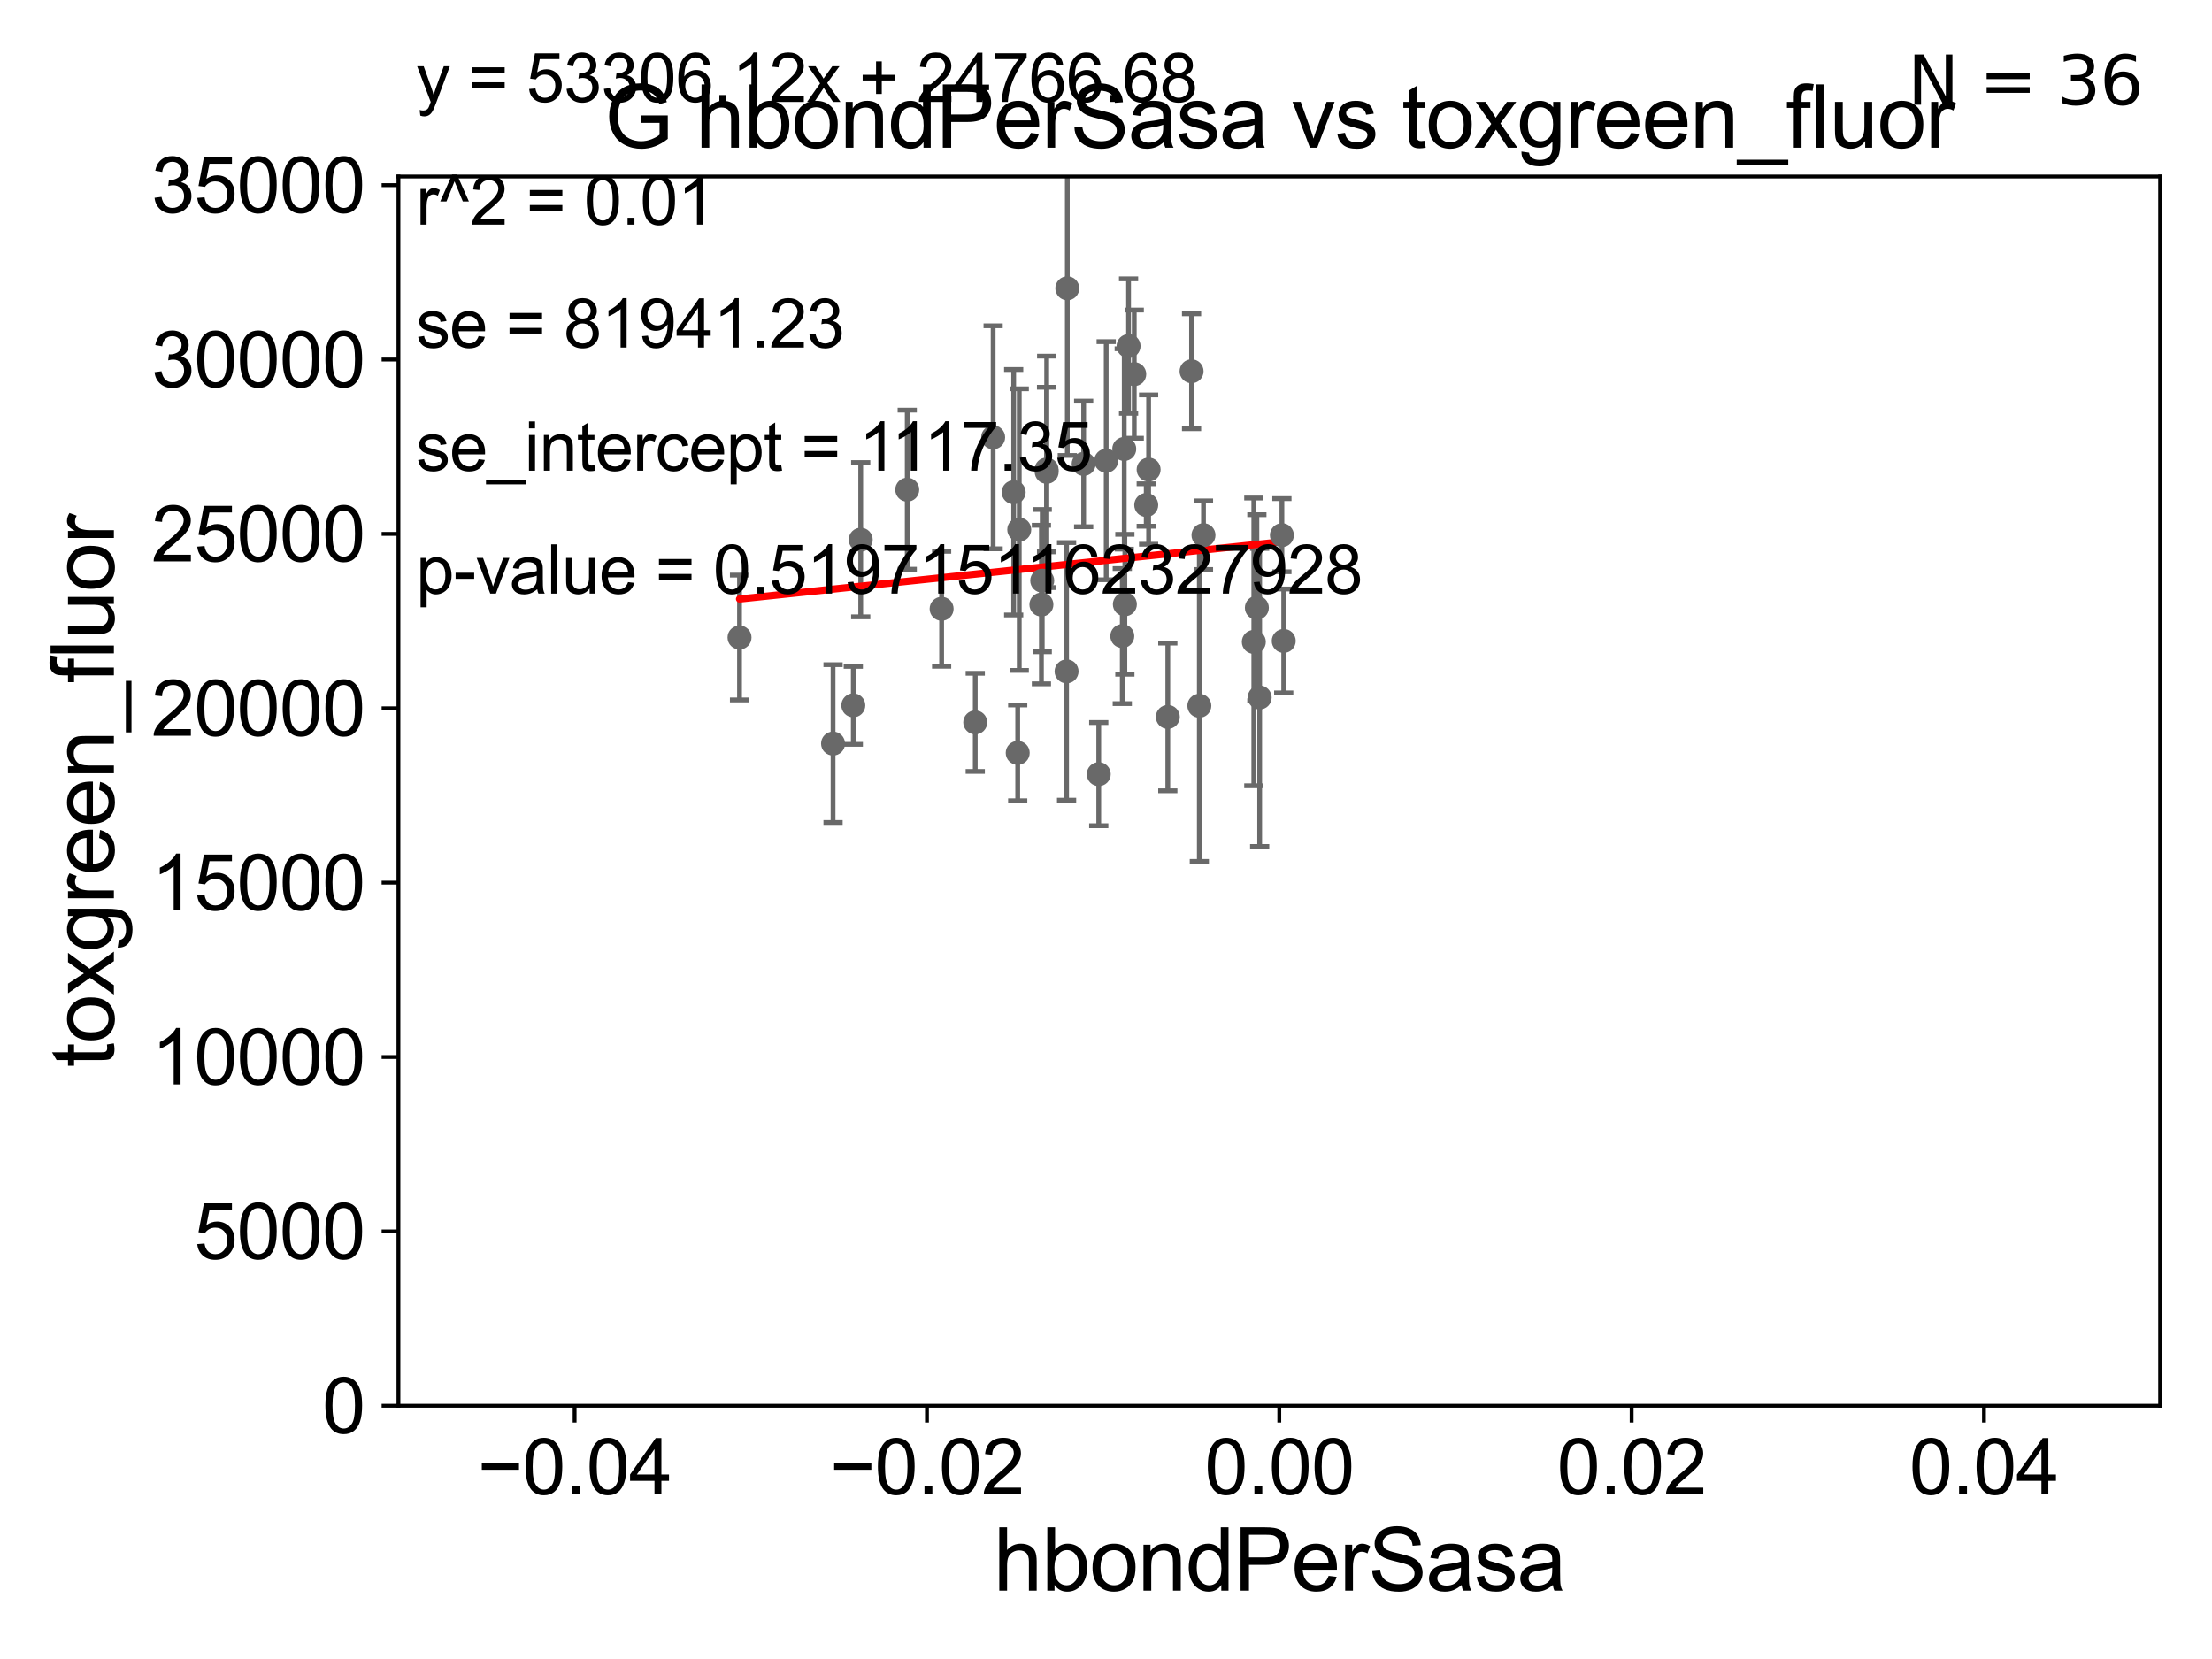 <?xml version="1.0" encoding="utf-8" standalone="no"?>
<!DOCTYPE svg PUBLIC "-//W3C//DTD SVG 1.1//EN"
  "http://www.w3.org/Graphics/SVG/1.1/DTD/svg11.dtd">
<svg xmlns:xlink="http://www.w3.org/1999/xlink" width="460.8pt" height="345.6pt" viewBox="0 0 460.8 345.6" xmlns="http://www.w3.org/2000/svg" version="1.1">
 <defs>
  <style type="text/css">*{stroke-linejoin: round; stroke-linecap: butt}</style>
 </defs>
 <g id="figure_1">
  <g id="patch_1">
   <path d="M 0 345.6 
L 460.8 345.6 
L 460.8 0 
L 0 0 
z
" style="fill: #ffffff"/>
  </g>
  <g id="axes_1">
   <g id="patch_2">
    <path d="M 83 292.84 
L 450 292.84 
L 450 36.775 
L 83 36.775 
z
" style="fill: #ffffff"/>
   </g>
   <g id="PathCollection_1">
    <defs>
     <path id="m9bd66f1c7f" d="M 0 1.118 
C 0.297 1.118 0.581 1 0.791 0.791 
C 1 0.581 1.118 0.297 1.118 0 
C 1.118 -0.297 1 -0.581 0.791 -0.791 
C 0.581 -1 0.297 -1.118 0 -1.118 
C -0.297 -1.118 -0.581 -1 -0.791 -0.791 
C -1 -0.581 -1.118 -0.297 -1.118 0 
C -1.118 0.297 -1 0.581 -0.791 0.791 
C -0.581 1 -0.297 1.118 0 1.118 
z
" style="stroke: #696969"/>
    </defs>
    <g clip-path="url(#p6ba284877b)">
     <use xlink:href="#m9bd66f1c7f" x="234.198" y="93.526" style="fill: #696969; stroke: #696969"/>
     <use xlink:href="#m9bd66f1c7f" x="225.745" y="96.642" style="fill: #696969; stroke: #696969"/>
     <use xlink:href="#m9bd66f1c7f" x="188.992" y="102.009" style="fill: #696969; stroke: #696969"/>
     <use xlink:href="#m9bd66f1c7f" x="177.758" y="146.936" style="fill: #696969; stroke: #696969"/>
     <use xlink:href="#m9bd66f1c7f" x="206.888" y="91.102" style="fill: #696969; stroke: #696969"/>
     <use xlink:href="#m9bd66f1c7f" x="212.007" y="156.841" style="fill: #696969; stroke: #696969"/>
     <use xlink:href="#m9bd66f1c7f" x="196.157" y="126.822" style="fill: #696969; stroke: #696969"/>
     <use xlink:href="#m9bd66f1c7f" x="267.044" y="111.488" style="fill: #696969; stroke: #696969"/>
     <use xlink:href="#m9bd66f1c7f" x="267.423" y="133.517" style="fill: #696969; stroke: #696969"/>
     <use xlink:href="#m9bd66f1c7f" x="233.791" y="132.506" style="fill: #696969; stroke: #696969"/>
     <use xlink:href="#m9bd66f1c7f" x="248.222" y="77.339" style="fill: #696969; stroke: #696969"/>
     <use xlink:href="#m9bd66f1c7f" x="228.888" y="161.27" style="fill: #696969; stroke: #696969"/>
     <use xlink:href="#m9bd66f1c7f" x="154.056" y="132.803" style="fill: #696969; stroke: #696969"/>
     <use xlink:href="#m9bd66f1c7f" x="243.275" y="149.352" style="fill: #696969; stroke: #696969"/>
     <use xlink:href="#m9bd66f1c7f" x="261.193" y="133.718" style="fill: #696969; stroke: #696969"/>
     <use xlink:href="#m9bd66f1c7f" x="249.842" y="147.023" style="fill: #696969; stroke: #696969"/>
     <use xlink:href="#m9bd66f1c7f" x="250.708" y="111.489" style="fill: #696969; stroke: #696969"/>
     <use xlink:href="#m9bd66f1c7f" x="230.44" y="95.974" style="fill: #696969; stroke: #696969"/>
     <use xlink:href="#m9bd66f1c7f" x="211.167" y="102.541" style="fill: #696969; stroke: #696969"/>
     <use xlink:href="#m9bd66f1c7f" x="203.161" y="150.485" style="fill: #696969; stroke: #696969"/>
     <use xlink:href="#m9bd66f1c7f" x="235.1" y="72.091" style="fill: #696969; stroke: #696969"/>
     <use xlink:href="#m9bd66f1c7f" x="216.944" y="125.939" style="fill: #696969; stroke: #696969"/>
     <use xlink:href="#m9bd66f1c7f" x="218.042" y="98.294" style="fill: #696969; stroke: #696969"/>
     <use xlink:href="#m9bd66f1c7f" x="212.328" y="110.328" style="fill: #696969; stroke: #696969"/>
     <use xlink:href="#m9bd66f1c7f" x="217.117" y="120.957" style="fill: #696969; stroke: #696969"/>
     <use xlink:href="#m9bd66f1c7f" x="236.284" y="77.939" style="fill: #696969; stroke: #696969"/>
     <use xlink:href="#m9bd66f1c7f" x="222.188" y="139.863" style="fill: #696969; stroke: #696969"/>
     <use xlink:href="#m9bd66f1c7f" x="239.278" y="97.821" style="fill: #696969; stroke: #696969"/>
     <use xlink:href="#m9bd66f1c7f" x="222.341" y="60.054" style="fill: #696969; stroke: #696969"/>
     <use xlink:href="#m9bd66f1c7f" x="238.779" y="105.2" style="fill: #696969; stroke: #696969"/>
     <use xlink:href="#m9bd66f1c7f" x="234.329" y="125.886" style="fill: #696969; stroke: #696969"/>
     <use xlink:href="#m9bd66f1c7f" x="218.016" y="97.813" style="fill: #696969; stroke: #696969"/>
     <use xlink:href="#m9bd66f1c7f" x="173.539" y="154.9" style="fill: #696969; stroke: #696969"/>
     <use xlink:href="#m9bd66f1c7f" x="179.302" y="112.428" style="fill: #696969; stroke: #696969"/>
     <use xlink:href="#m9bd66f1c7f" x="261.829" y="126.6" style="fill: #696969; stroke: #696969"/>
     <use xlink:href="#m9bd66f1c7f" x="262.412" y="145.302" style="fill: #696969; stroke: #696969"/>
    </g>
   </g>
   <g id="matplotlib.axis_1">
    <g id="xtick_1">
     <g id="line2d_1">
      <defs>
       <path id="ma6a18c24f4" d="M 0 0 
L 0 3.5 
" style="stroke: #000000; stroke-width: 0.8"/>
      </defs>
      <g>
       <use xlink:href="#ma6a18c24f4" x="119.7" y="292.84" style="stroke: #000000; stroke-width: 0.8"/>
      </g>
     </g>
     <g id="text_1">
      <!-- −0.04 -->
      <g transform="translate(99.459 311.293)scale(0.16 -0.16)">
       <defs>
        <path id="ArialMT-2212" d="M 3381 1997 
L 356 1997 
L 356 2522 
L 3381 2522 
L 3381 1997 
z
" transform="scale(0.016)"/>
        <path id="ArialMT-30" d="M 266 2259 
Q 266 3072 433 3567 
Q 600 4063 929 4331 
Q 1259 4600 1759 4600 
Q 2128 4600 2406 4451 
Q 2684 4303 2865 4023 
Q 3047 3744 3150 3342 
Q 3253 2941 3253 2259 
Q 3253 1453 3087 958 
Q 2922 463 2592 192 
Q 2263 -78 1759 -78 
Q 1097 -78 719 397 
Q 266 969 266 2259 
z
M 844 2259 
Q 844 1131 1108 757 
Q 1372 384 1759 384 
Q 2147 384 2411 759 
Q 2675 1134 2675 2259 
Q 2675 3391 2411 3762 
Q 2147 4134 1753 4134 
Q 1366 4134 1134 3806 
Q 844 3388 844 2259 
z
" transform="scale(0.016)"/>
        <path id="ArialMT-2e" d="M 581 0 
L 581 641 
L 1222 641 
L 1222 0 
L 581 0 
z
" transform="scale(0.016)"/>
        <path id="ArialMT-34" d="M 2069 0 
L 2069 1097 
L 81 1097 
L 81 1613 
L 2172 4581 
L 2631 4581 
L 2631 1613 
L 3250 1613 
L 3250 1097 
L 2631 1097 
L 2631 0 
L 2069 0 
z
M 2069 1613 
L 2069 3678 
L 634 1613 
L 2069 1613 
z
" transform="scale(0.016)"/>
       </defs>
       <use xlink:href="#ArialMT-2212"/>
       <use xlink:href="#ArialMT-30" x="58.398"/>
       <use xlink:href="#ArialMT-2e" x="114.014"/>
       <use xlink:href="#ArialMT-30" x="141.797"/>
       <use xlink:href="#ArialMT-34" x="197.412"/>
      </g>
     </g>
    </g>
    <g id="xtick_2">
     <g id="line2d_2">
      <g>
       <use xlink:href="#ma6a18c24f4" x="193.1" y="292.84" style="stroke: #000000; stroke-width: 0.8"/>
      </g>
     </g>
     <g id="text_2">
      <!-- −0.02 -->
      <g transform="translate(172.859 311.293)scale(0.16 -0.16)">
       <defs>
        <path id="ArialMT-32" d="M 3222 541 
L 3222 0 
L 194 0 
Q 188 203 259 391 
Q 375 700 629 1000 
Q 884 1300 1366 1694 
Q 2113 2306 2375 2664 
Q 2638 3022 2638 3341 
Q 2638 3675 2398 3904 
Q 2159 4134 1775 4134 
Q 1369 4134 1125 3890 
Q 881 3647 878 3216 
L 300 3275 
Q 359 3922 746 4261 
Q 1134 4600 1788 4600 
Q 2447 4600 2831 4234 
Q 3216 3869 3216 3328 
Q 3216 3053 3103 2787 
Q 2991 2522 2730 2228 
Q 2469 1934 1863 1422 
Q 1356 997 1212 845 
Q 1069 694 975 541 
L 3222 541 
z
" transform="scale(0.016)"/>
       </defs>
       <use xlink:href="#ArialMT-2212"/>
       <use xlink:href="#ArialMT-30" x="58.398"/>
       <use xlink:href="#ArialMT-2e" x="114.014"/>
       <use xlink:href="#ArialMT-30" x="141.797"/>
       <use xlink:href="#ArialMT-32" x="197.412"/>
      </g>
     </g>
    </g>
    <g id="xtick_3">
     <g id="line2d_3">
      <g>
       <use xlink:href="#ma6a18c24f4" x="266.5" y="292.84" style="stroke: #000000; stroke-width: 0.8"/>
      </g>
     </g>
     <g id="text_3">
      <!-- 0.00 -->
      <g transform="translate(250.931 311.293)scale(0.16 -0.16)">
       <use xlink:href="#ArialMT-30"/>
       <use xlink:href="#ArialMT-2e" x="55.615"/>
       <use xlink:href="#ArialMT-30" x="83.398"/>
       <use xlink:href="#ArialMT-30" x="139.014"/>
      </g>
     </g>
    </g>
    <g id="xtick_4">
     <g id="line2d_4">
      <g>
       <use xlink:href="#ma6a18c24f4" x="339.9" y="292.84" style="stroke: #000000; stroke-width: 0.8"/>
      </g>
     </g>
     <g id="text_4">
      <!-- 0.02 -->
      <g transform="translate(324.331 311.293)scale(0.16 -0.16)">
       <use xlink:href="#ArialMT-30"/>
       <use xlink:href="#ArialMT-2e" x="55.615"/>
       <use xlink:href="#ArialMT-30" x="83.398"/>
       <use xlink:href="#ArialMT-32" x="139.014"/>
      </g>
     </g>
    </g>
    <g id="xtick_5">
     <g id="line2d_5">
      <g>
       <use xlink:href="#ma6a18c24f4" x="413.3" y="292.84" style="stroke: #000000; stroke-width: 0.8"/>
      </g>
     </g>
     <g id="text_5">
      <!-- 0.04 -->
      <g transform="translate(397.731 311.293)scale(0.16 -0.16)">
       <use xlink:href="#ArialMT-30"/>
       <use xlink:href="#ArialMT-2e" x="55.615"/>
       <use xlink:href="#ArialMT-30" x="83.398"/>
       <use xlink:href="#ArialMT-34" x="139.014"/>
      </g>
     </g>
    </g>
    <g id="text_6">
     <!-- hbondPerSasa -->
     <g transform="translate(206.958 331.357)scale(0.18 -0.18)">
      <defs>
       <path id="ArialMT-68" d="M 422 0 
L 422 4581 
L 984 4581 
L 984 2938 
Q 1378 3394 1978 3394 
Q 2347 3394 2619 3248 
Q 2891 3103 3008 2847 
Q 3125 2591 3125 2103 
L 3125 0 
L 2563 0 
L 2563 2103 
Q 2563 2525 2380 2717 
Q 2197 2909 1863 2909 
Q 1613 2909 1392 2779 
Q 1172 2650 1078 2428 
Q 984 2206 984 1816 
L 984 0 
L 422 0 
z
" transform="scale(0.016)"/>
       <path id="ArialMT-62" d="M 941 0 
L 419 0 
L 419 4581 
L 981 4581 
L 981 2947 
Q 1338 3394 1891 3394 
Q 2197 3394 2470 3270 
Q 2744 3147 2920 2923 
Q 3097 2700 3197 2384 
Q 3297 2069 3297 1709 
Q 3297 856 2875 390 
Q 2453 -75 1863 -75 
Q 1275 -75 941 416 
L 941 0 
z
M 934 1684 
Q 934 1088 1097 822 
Q 1363 388 1816 388 
Q 2184 388 2453 708 
Q 2722 1028 2722 1663 
Q 2722 2313 2464 2622 
Q 2206 2931 1841 2931 
Q 1472 2931 1203 2611 
Q 934 2291 934 1684 
z
" transform="scale(0.016)"/>
       <path id="ArialMT-6f" d="M 213 1659 
Q 213 2581 725 3025 
Q 1153 3394 1769 3394 
Q 2453 3394 2887 2945 
Q 3322 2497 3322 1706 
Q 3322 1066 3130 698 
Q 2938 331 2570 128 
Q 2203 -75 1769 -75 
Q 1072 -75 642 372 
Q 213 819 213 1659 
z
M 791 1659 
Q 791 1022 1069 705 
Q 1347 388 1769 388 
Q 2188 388 2466 706 
Q 2744 1025 2744 1678 
Q 2744 2294 2464 2611 
Q 2184 2928 1769 2928 
Q 1347 2928 1069 2612 
Q 791 2297 791 1659 
z
" transform="scale(0.016)"/>
       <path id="ArialMT-6e" d="M 422 0 
L 422 3319 
L 928 3319 
L 928 2847 
Q 1294 3394 1984 3394 
Q 2284 3394 2536 3286 
Q 2788 3178 2913 3003 
Q 3038 2828 3088 2588 
Q 3119 2431 3119 2041 
L 3119 0 
L 2556 0 
L 2556 2019 
Q 2556 2363 2490 2533 
Q 2425 2703 2258 2804 
Q 2091 2906 1866 2906 
Q 1506 2906 1245 2678 
Q 984 2450 984 1813 
L 984 0 
L 422 0 
z
" transform="scale(0.016)"/>
       <path id="ArialMT-64" d="M 2575 0 
L 2575 419 
Q 2259 -75 1647 -75 
Q 1250 -75 917 144 
Q 584 363 401 755 
Q 219 1147 219 1656 
Q 219 2153 384 2558 
Q 550 2963 881 3178 
Q 1213 3394 1622 3394 
Q 1922 3394 2156 3267 
Q 2391 3141 2538 2938 
L 2538 4581 
L 3097 4581 
L 3097 0 
L 2575 0 
z
M 797 1656 
Q 797 1019 1065 703 
Q 1334 388 1700 388 
Q 2069 388 2326 689 
Q 2584 991 2584 1609 
Q 2584 2291 2321 2609 
Q 2059 2928 1675 2928 
Q 1300 2928 1048 2622 
Q 797 2316 797 1656 
z
" transform="scale(0.016)"/>
       <path id="ArialMT-50" d="M 494 0 
L 494 4581 
L 2222 4581 
Q 2678 4581 2919 4538 
Q 3256 4481 3484 4323 
Q 3713 4166 3852 3881 
Q 3991 3597 3991 3256 
Q 3991 2672 3619 2267 
Q 3247 1863 2275 1863 
L 1100 1863 
L 1100 0 
L 494 0 
z
M 1100 2403 
L 2284 2403 
Q 2872 2403 3119 2622 
Q 3366 2841 3366 3238 
Q 3366 3525 3220 3729 
Q 3075 3934 2838 4000 
Q 2684 4041 2272 4041 
L 1100 4041 
L 1100 2403 
z
" transform="scale(0.016)"/>
       <path id="ArialMT-65" d="M 2694 1069 
L 3275 997 
Q 3138 488 2766 206 
Q 2394 -75 1816 -75 
Q 1088 -75 661 373 
Q 234 822 234 1631 
Q 234 2469 665 2931 
Q 1097 3394 1784 3394 
Q 2450 3394 2872 2941 
Q 3294 2488 3294 1666 
Q 3294 1616 3291 1516 
L 816 1516 
Q 847 969 1125 678 
Q 1403 388 1819 388 
Q 2128 388 2347 550 
Q 2566 713 2694 1069 
z
M 847 1978 
L 2700 1978 
Q 2663 2397 2488 2606 
Q 2219 2931 1791 2931 
Q 1403 2931 1139 2672 
Q 875 2413 847 1978 
z
" transform="scale(0.016)"/>
       <path id="ArialMT-72" d="M 416 0 
L 416 3319 
L 922 3319 
L 922 2816 
Q 1116 3169 1280 3281 
Q 1444 3394 1641 3394 
Q 1925 3394 2219 3213 
L 2025 2691 
Q 1819 2813 1613 2813 
Q 1428 2813 1281 2702 
Q 1134 2591 1072 2394 
Q 978 2094 978 1738 
L 978 0 
L 416 0 
z
" transform="scale(0.016)"/>
       <path id="ArialMT-53" d="M 288 1472 
L 859 1522 
Q 900 1178 1048 958 
Q 1197 738 1509 602 
Q 1822 466 2213 466 
Q 2559 466 2825 569 
Q 3091 672 3220 851 
Q 3350 1031 3350 1244 
Q 3350 1459 3225 1620 
Q 3100 1781 2813 1891 
Q 2628 1963 1997 2114 
Q 1366 2266 1113 2400 
Q 784 2572 623 2826 
Q 463 3081 463 3397 
Q 463 3744 659 4045 
Q 856 4347 1234 4503 
Q 1613 4659 2075 4659 
Q 2584 4659 2973 4495 
Q 3363 4331 3572 4012 
Q 3781 3694 3797 3291 
L 3216 3247 
Q 3169 3681 2898 3903 
Q 2628 4125 2100 4125 
Q 1550 4125 1298 3923 
Q 1047 3722 1047 3438 
Q 1047 3191 1225 3031 
Q 1400 2872 2139 2705 
Q 2878 2538 3153 2413 
Q 3553 2228 3743 1945 
Q 3934 1663 3934 1294 
Q 3934 928 3725 604 
Q 3516 281 3123 101 
Q 2731 -78 2241 -78 
Q 1619 -78 1198 103 
Q 778 284 539 648 
Q 300 1013 288 1472 
z
" transform="scale(0.016)"/>
       <path id="ArialMT-61" d="M 2588 409 
Q 2275 144 1986 34 
Q 1697 -75 1366 -75 
Q 819 -75 525 192 
Q 231 459 231 875 
Q 231 1119 342 1320 
Q 453 1522 633 1644 
Q 813 1766 1038 1828 
Q 1203 1872 1538 1913 
Q 2219 1994 2541 2106 
Q 2544 2222 2544 2253 
Q 2544 2597 2384 2738 
Q 2169 2928 1744 2928 
Q 1347 2928 1158 2789 
Q 969 2650 878 2297 
L 328 2372 
Q 403 2725 575 2942 
Q 747 3159 1072 3276 
Q 1397 3394 1825 3394 
Q 2250 3394 2515 3294 
Q 2781 3194 2906 3042 
Q 3031 2891 3081 2659 
Q 3109 2516 3109 2141 
L 3109 1391 
Q 3109 606 3145 398 
Q 3181 191 3288 0 
L 2700 0 
Q 2613 175 2588 409 
z
M 2541 1666 
Q 2234 1541 1622 1453 
Q 1275 1403 1131 1340 
Q 988 1278 909 1158 
Q 831 1038 831 891 
Q 831 666 1001 516 
Q 1172 366 1500 366 
Q 1825 366 2078 508 
Q 2331 650 2450 897 
Q 2541 1088 2541 1459 
L 2541 1666 
z
" transform="scale(0.016)"/>
       <path id="ArialMT-73" d="M 197 991 
L 753 1078 
Q 800 744 1014 566 
Q 1228 388 1613 388 
Q 2000 388 2187 545 
Q 2375 703 2375 916 
Q 2375 1106 2209 1216 
Q 2094 1291 1634 1406 
Q 1016 1563 777 1677 
Q 538 1791 414 1992 
Q 291 2194 291 2438 
Q 291 2659 392 2848 
Q 494 3038 669 3163 
Q 800 3259 1026 3326 
Q 1253 3394 1513 3394 
Q 1903 3394 2198 3281 
Q 2494 3169 2634 2976 
Q 2775 2784 2828 2463 
L 2278 2388 
Q 2241 2644 2061 2787 
Q 1881 2931 1553 2931 
Q 1166 2931 1000 2803 
Q 834 2675 834 2503 
Q 834 2394 903 2306 
Q 972 2216 1119 2156 
Q 1203 2125 1616 2013 
Q 2213 1853 2448 1751 
Q 2684 1650 2818 1456 
Q 2953 1263 2953 975 
Q 2953 694 2789 445 
Q 2625 197 2315 61 
Q 2006 -75 1616 -75 
Q 969 -75 630 194 
Q 291 463 197 991 
z
" transform="scale(0.016)"/>
      </defs>
      <use xlink:href="#ArialMT-68"/>
      <use xlink:href="#ArialMT-62" x="55.615"/>
      <use xlink:href="#ArialMT-6f" x="111.23"/>
      <use xlink:href="#ArialMT-6e" x="166.846"/>
      <use xlink:href="#ArialMT-64" x="222.461"/>
      <use xlink:href="#ArialMT-50" x="278.076"/>
      <use xlink:href="#ArialMT-65" x="344.775"/>
      <use xlink:href="#ArialMT-72" x="400.391"/>
      <use xlink:href="#ArialMT-53" x="433.691"/>
      <use xlink:href="#ArialMT-61" x="500.391"/>
      <use xlink:href="#ArialMT-73" x="556.006"/>
      <use xlink:href="#ArialMT-61" x="606.006"/>
     </g>
    </g>
   </g>
   <g id="matplotlib.axis_2">
    <g id="ytick_1">
     <g id="line2d_6">
      <defs>
       <path id="m2c4df96203" d="M 0 0 
L -3.5 0 
" style="stroke: #000000; stroke-width: 0.8"/>
      </defs>
      <g>
       <use xlink:href="#m2c4df96203" x="83" y="292.84" style="stroke: #000000; stroke-width: 0.8"/>
      </g>
     </g>
     <g id="text_7">
      <!-- 0 -->
      <g transform="translate(67.103 298.566)scale(0.16 -0.16)">
       <use xlink:href="#ArialMT-30"/>
      </g>
     </g>
    </g>
    <g id="ytick_2">
     <g id="line2d_7">
      <g>
       <use xlink:href="#m2c4df96203" x="83" y="256.516" style="stroke: #000000; stroke-width: 0.8"/>
      </g>
     </g>
     <g id="text_8">
      <!-- 5000 -->
      <g transform="translate(40.41 262.242)scale(0.16 -0.16)">
       <defs>
        <path id="ArialMT-35" d="M 266 1200 
L 856 1250 
Q 922 819 1161 601 
Q 1400 384 1738 384 
Q 2144 384 2425 690 
Q 2706 997 2706 1503 
Q 2706 1984 2436 2262 
Q 2166 2541 1728 2541 
Q 1456 2541 1237 2417 
Q 1019 2294 894 2097 
L 366 2166 
L 809 4519 
L 3088 4519 
L 3088 3981 
L 1259 3981 
L 1013 2750 
Q 1425 3038 1878 3038 
Q 2478 3038 2890 2622 
Q 3303 2206 3303 1553 
Q 3303 931 2941 478 
Q 2500 -78 1738 -78 
Q 1113 -78 717 272 
Q 322 622 266 1200 
z
" transform="scale(0.016)"/>
       </defs>
       <use xlink:href="#ArialMT-35"/>
       <use xlink:href="#ArialMT-30" x="55.615"/>
       <use xlink:href="#ArialMT-30" x="111.23"/>
       <use xlink:href="#ArialMT-30" x="166.846"/>
      </g>
     </g>
    </g>
    <g id="ytick_3">
     <g id="line2d_8">
      <g>
       <use xlink:href="#m2c4df96203" x="83" y="220.192" style="stroke: #000000; stroke-width: 0.8"/>
      </g>
     </g>
     <g id="text_9">
      <!-- 10000 -->
      <g transform="translate(31.512 225.918)scale(0.16 -0.16)">
       <defs>
        <path id="ArialMT-31" d="M 2384 0 
L 1822 0 
L 1822 3584 
Q 1619 3391 1289 3197 
Q 959 3003 697 2906 
L 697 3450 
Q 1169 3672 1522 3987 
Q 1875 4303 2022 4600 
L 2384 4600 
L 2384 0 
z
" transform="scale(0.016)"/>
       </defs>
       <use xlink:href="#ArialMT-31"/>
       <use xlink:href="#ArialMT-30" x="55.615"/>
       <use xlink:href="#ArialMT-30" x="111.23"/>
       <use xlink:href="#ArialMT-30" x="166.846"/>
       <use xlink:href="#ArialMT-30" x="222.461"/>
      </g>
     </g>
    </g>
    <g id="ytick_4">
     <g id="line2d_9">
      <g>
       <use xlink:href="#m2c4df96203" x="83" y="183.867" style="stroke: #000000; stroke-width: 0.8"/>
      </g>
     </g>
     <g id="text_10">
      <!-- 15000 -->
      <g transform="translate(31.512 189.594)scale(0.16 -0.16)">
       <use xlink:href="#ArialMT-31"/>
       <use xlink:href="#ArialMT-35" x="55.615"/>
       <use xlink:href="#ArialMT-30" x="111.23"/>
       <use xlink:href="#ArialMT-30" x="166.846"/>
       <use xlink:href="#ArialMT-30" x="222.461"/>
      </g>
     </g>
    </g>
    <g id="ytick_5">
     <g id="line2d_10">
      <g>
       <use xlink:href="#m2c4df96203" x="83" y="147.543" style="stroke: #000000; stroke-width: 0.8"/>
      </g>
     </g>
     <g id="text_11">
      <!-- 20000 -->
      <g transform="translate(31.512 153.27)scale(0.16 -0.16)">
       <use xlink:href="#ArialMT-32"/>
       <use xlink:href="#ArialMT-30" x="55.615"/>
       <use xlink:href="#ArialMT-30" x="111.23"/>
       <use xlink:href="#ArialMT-30" x="166.846"/>
       <use xlink:href="#ArialMT-30" x="222.461"/>
      </g>
     </g>
    </g>
    <g id="ytick_6">
     <g id="line2d_11">
      <g>
       <use xlink:href="#m2c4df96203" x="83" y="111.219" style="stroke: #000000; stroke-width: 0.8"/>
      </g>
     </g>
     <g id="text_12">
      <!-- 25000 -->
      <g transform="translate(31.512 116.945)scale(0.16 -0.16)">
       <use xlink:href="#ArialMT-32"/>
       <use xlink:href="#ArialMT-35" x="55.615"/>
       <use xlink:href="#ArialMT-30" x="111.23"/>
       <use xlink:href="#ArialMT-30" x="166.846"/>
       <use xlink:href="#ArialMT-30" x="222.461"/>
      </g>
     </g>
    </g>
    <g id="ytick_7">
     <g id="line2d_12">
      <g>
       <use xlink:href="#m2c4df96203" x="83" y="74.895" style="stroke: #000000; stroke-width: 0.8"/>
      </g>
     </g>
     <g id="text_13">
      <!-- 30000 -->
      <g transform="translate(31.512 80.621)scale(0.16 -0.16)">
       <defs>
        <path id="ArialMT-33" d="M 269 1209 
L 831 1284 
Q 928 806 1161 595 
Q 1394 384 1728 384 
Q 2125 384 2398 659 
Q 2672 934 2672 1341 
Q 2672 1728 2419 1979 
Q 2166 2231 1775 2231 
Q 1616 2231 1378 2169 
L 1441 2663 
Q 1497 2656 1531 2656 
Q 1891 2656 2178 2843 
Q 2466 3031 2466 3422 
Q 2466 3731 2256 3934 
Q 2047 4138 1716 4138 
Q 1388 4138 1169 3931 
Q 950 3725 888 3313 
L 325 3413 
Q 428 3978 793 4289 
Q 1159 4600 1703 4600 
Q 2078 4600 2393 4439 
Q 2709 4278 2876 4000 
Q 3044 3722 3044 3409 
Q 3044 3113 2884 2869 
Q 2725 2625 2413 2481 
Q 2819 2388 3044 2092 
Q 3269 1797 3269 1353 
Q 3269 753 2831 336 
Q 2394 -81 1725 -81 
Q 1122 -81 723 278 
Q 325 638 269 1209 
z
" transform="scale(0.016)"/>
       </defs>
       <use xlink:href="#ArialMT-33"/>
       <use xlink:href="#ArialMT-30" x="55.615"/>
       <use xlink:href="#ArialMT-30" x="111.23"/>
       <use xlink:href="#ArialMT-30" x="166.846"/>
       <use xlink:href="#ArialMT-30" x="222.461"/>
      </g>
     </g>
    </g>
    <g id="ytick_8">
     <g id="line2d_13">
      <g>
       <use xlink:href="#m2c4df96203" x="83" y="38.571" style="stroke: #000000; stroke-width: 0.8"/>
      </g>
     </g>
     <g id="text_14">
      <!-- 35000 -->
      <g transform="translate(31.512 44.297)scale(0.16 -0.16)">
       <use xlink:href="#ArialMT-33"/>
       <use xlink:href="#ArialMT-35" x="55.615"/>
       <use xlink:href="#ArialMT-30" x="111.23"/>
       <use xlink:href="#ArialMT-30" x="166.846"/>
       <use xlink:href="#ArialMT-30" x="222.461"/>
      </g>
     </g>
    </g>
    <g id="text_15">
     <!-- toxgreen_fluor -->
     <g transform="translate(23.724 222.34)rotate(-90)scale(0.18 -0.18)">
      <defs>
       <path id="ArialMT-74" d="M 1650 503 
L 1731 6 
Q 1494 -44 1306 -44 
Q 1000 -44 831 53 
Q 663 150 594 308 
Q 525 466 525 972 
L 525 2881 
L 113 2881 
L 113 3319 
L 525 3319 
L 525 4141 
L 1084 4478 
L 1084 3319 
L 1650 3319 
L 1650 2881 
L 1084 2881 
L 1084 941 
Q 1084 700 1114 631 
Q 1144 563 1211 522 
Q 1278 481 1403 481 
Q 1497 481 1650 503 
z
" transform="scale(0.016)"/>
       <path id="ArialMT-78" d="M 47 0 
L 1259 1725 
L 138 3319 
L 841 3319 
L 1350 2541 
Q 1494 2319 1581 2169 
Q 1719 2375 1834 2534 
L 2394 3319 
L 3066 3319 
L 1919 1756 
L 3153 0 
L 2463 0 
L 1781 1031 
L 1600 1309 
L 728 0 
L 47 0 
z
" transform="scale(0.016)"/>
       <path id="ArialMT-67" d="M 319 -275 
L 866 -356 
Q 900 -609 1056 -725 
Q 1266 -881 1628 -881 
Q 2019 -881 2231 -725 
Q 2444 -569 2519 -288 
Q 2563 -116 2559 434 
Q 2191 0 1641 0 
Q 956 0 581 494 
Q 206 988 206 1678 
Q 206 2153 378 2554 
Q 550 2956 876 3175 
Q 1203 3394 1644 3394 
Q 2231 3394 2613 2919 
L 2613 3319 
L 3131 3319 
L 3131 450 
Q 3131 -325 2973 -648 
Q 2816 -972 2473 -1159 
Q 2131 -1347 1631 -1347 
Q 1038 -1347 672 -1080 
Q 306 -813 319 -275 
z
M 784 1719 
Q 784 1066 1043 766 
Q 1303 466 1694 466 
Q 2081 466 2343 764 
Q 2606 1063 2606 1700 
Q 2606 2309 2336 2618 
Q 2066 2928 1684 2928 
Q 1309 2928 1046 2623 
Q 784 2319 784 1719 
z
" transform="scale(0.016)"/>
       <path id="ArialMT-5f" d="M -97 -1272 
L -97 -866 
L 3631 -866 
L 3631 -1272 
L -97 -1272 
z
" transform="scale(0.016)"/>
       <path id="ArialMT-66" d="M 556 0 
L 556 2881 
L 59 2881 
L 59 3319 
L 556 3319 
L 556 3672 
Q 556 4006 616 4169 
Q 697 4388 901 4523 
Q 1106 4659 1475 4659 
Q 1713 4659 2000 4603 
L 1916 4113 
Q 1741 4144 1584 4144 
Q 1328 4144 1222 4034 
Q 1116 3925 1116 3625 
L 1116 3319 
L 1763 3319 
L 1763 2881 
L 1116 2881 
L 1116 0 
L 556 0 
z
" transform="scale(0.016)"/>
       <path id="ArialMT-6c" d="M 409 0 
L 409 4581 
L 972 4581 
L 972 0 
L 409 0 
z
" transform="scale(0.016)"/>
       <path id="ArialMT-75" d="M 2597 0 
L 2597 488 
Q 2209 -75 1544 -75 
Q 1250 -75 995 37 
Q 741 150 617 320 
Q 494 491 444 738 
Q 409 903 409 1263 
L 409 3319 
L 972 3319 
L 972 1478 
Q 972 1038 1006 884 
Q 1059 663 1231 536 
Q 1403 409 1656 409 
Q 1909 409 2131 539 
Q 2353 669 2445 892 
Q 2538 1116 2538 1541 
L 2538 3319 
L 3100 3319 
L 3100 0 
L 2597 0 
z
" transform="scale(0.016)"/>
      </defs>
      <use xlink:href="#ArialMT-74"/>
      <use xlink:href="#ArialMT-6f" x="27.783"/>
      <use xlink:href="#ArialMT-78" x="83.398"/>
      <use xlink:href="#ArialMT-67" x="133.398"/>
      <use xlink:href="#ArialMT-72" x="189.014"/>
      <use xlink:href="#ArialMT-65" x="222.314"/>
      <use xlink:href="#ArialMT-65" x="277.93"/>
      <use xlink:href="#ArialMT-6e" x="333.545"/>
      <use xlink:href="#ArialMT-5f" x="389.16"/>
      <use xlink:href="#ArialMT-66" x="444.775"/>
      <use xlink:href="#ArialMT-6c" x="472.559"/>
      <use xlink:href="#ArialMT-75" x="494.775"/>
      <use xlink:href="#ArialMT-6f" x="550.391"/>
      <use xlink:href="#ArialMT-72" x="606.006"/>
     </g>
    </g>
   </g>
   <g id="LineCollection_1">
    <path d="M 234.198 114.398 
L 234.198 72.653 
" clip-path="url(#p6ba284877b)" style="fill: none; stroke: #696969"/>
    <path d="M 225.745 109.725 
L 225.745 83.558 
" clip-path="url(#p6ba284877b)" style="fill: none; stroke: #696969"/>
    <path d="M 188.992 118.578 
L 188.992 85.439 
" clip-path="url(#p6ba284877b)" style="fill: none; stroke: #696969"/>
    <path d="M 177.758 155.054 
L 177.758 138.818 
" clip-path="url(#p6ba284877b)" style="fill: none; stroke: #696969"/>
    <path d="M 206.888 114.329 
L 206.888 67.876 
" clip-path="url(#p6ba284877b)" style="fill: none; stroke: #696969"/>
    <path d="M 212.007 166.82 
L 212.007 146.861 
" clip-path="url(#p6ba284877b)" style="fill: none; stroke: #696969"/>
    <path d="M 196.157 138.793 
L 196.157 114.851 
" clip-path="url(#p6ba284877b)" style="fill: none; stroke: #696969"/>
    <path d="M 267.044 119.104 
L 267.044 103.872 
" clip-path="url(#p6ba284877b)" style="fill: none; stroke: #696969"/>
    <path d="M 267.423 144.34 
L 267.423 122.694 
" clip-path="url(#p6ba284877b)" style="fill: none; stroke: #696969"/>
    <path d="M 233.791 146.575 
L 233.791 118.437 
" clip-path="url(#p6ba284877b)" style="fill: none; stroke: #696969"/>
    <path d="M 248.222 89.318 
L 248.222 65.36 
" clip-path="url(#p6ba284877b)" style="fill: none; stroke: #696969"/>
    <path d="M 228.888 172.022 
L 228.888 150.517 
" clip-path="url(#p6ba284877b)" style="fill: none; stroke: #696969"/>
    <path d="M 154.056 145.809 
L 154.056 119.798 
" clip-path="url(#p6ba284877b)" style="fill: none; stroke: #696969"/>
    <path d="M 243.275 164.74 
L 243.275 133.965 
" clip-path="url(#p6ba284877b)" style="fill: none; stroke: #696969"/>
    <path d="M 261.193 163.689 
L 261.193 103.748 
" clip-path="url(#p6ba284877b)" style="fill: none; stroke: #696969"/>
    <path d="M 249.842 179.444 
L 249.842 114.602 
" clip-path="url(#p6ba284877b)" style="fill: none; stroke: #696969"/>
    <path d="M 250.708 118.631 
L 250.708 104.348 
" clip-path="url(#p6ba284877b)" style="fill: none; stroke: #696969"/>
    <path d="M 230.44 120.774 
L 230.44 71.173 
" clip-path="url(#p6ba284877b)" style="fill: none; stroke: #696969"/>
    <path d="M 211.167 128.111 
L 211.167 76.97 
" clip-path="url(#p6ba284877b)" style="fill: none; stroke: #696969"/>
    <path d="M 203.161 160.712 
L 203.161 140.258 
" clip-path="url(#p6ba284877b)" style="fill: none; stroke: #696969"/>
    <path d="M 235.1 86.098 
L 235.1 58.084 
" clip-path="url(#p6ba284877b)" style="fill: none; stroke: #696969"/>
    <path d="M 216.944 142.455 
L 216.944 109.423 
" clip-path="url(#p6ba284877b)" style="fill: none; stroke: #696969"/>
    <path d="M 218.042 122.401 
L 218.042 74.187 
" clip-path="url(#p6ba284877b)" style="fill: none; stroke: #696969"/>
    <path d="M 212.328 139.658 
L 212.328 80.997 
" clip-path="url(#p6ba284877b)" style="fill: none; stroke: #696969"/>
    <path d="M 217.117 135.779 
L 217.117 106.136 
" clip-path="url(#p6ba284877b)" style="fill: none; stroke: #696969"/>
    <path d="M 236.284 91.293 
L 236.284 64.584 
" clip-path="url(#p6ba284877b)" style="fill: none; stroke: #696969"/>
    <path d="M 222.188 166.691 
L 222.188 113.034 
" clip-path="url(#p6ba284877b)" style="fill: none; stroke: #696969"/>
    <path d="M 239.278 113.372 
L 239.278 82.269 
" clip-path="url(#p6ba284877b)" style="fill: none; stroke: #696969"/>
    <path d="M 222.341 94.883 
L 222.341 25.225 
" clip-path="url(#p6ba284877b)" style="fill: none; stroke: #696969"/>
    <path d="M 238.779 109.621 
L 238.779 100.78 
" clip-path="url(#p6ba284877b)" style="fill: none; stroke: #696969"/>
    <path d="M 234.329 140.457 
L 234.329 111.314 
" clip-path="url(#p6ba284877b)" style="fill: none; stroke: #696969"/>
    <path d="M 218.016 114.953 
L 218.016 80.673 
" clip-path="url(#p6ba284877b)" style="fill: none; stroke: #696969"/>
    <path d="M 173.539 171.336 
L 173.539 138.463 
" clip-path="url(#p6ba284877b)" style="fill: none; stroke: #696969"/>
    <path d="M 179.302 128.494 
L 179.302 96.362 
" clip-path="url(#p6ba284877b)" style="fill: none; stroke: #696969"/>
    <path d="M 261.829 145.98 
L 261.829 107.219 
" clip-path="url(#p6ba284877b)" style="fill: none; stroke: #696969"/>
    <path d="M 262.412 176.343 
L 262.412 114.261 
" clip-path="url(#p6ba284877b)" style="fill: none; stroke: #696969"/>
   </g>
   <g id="line2d_14">
    <defs>
     <path id="mb950c7c479" d="M 2 0 
L -2 -0 
" style="stroke: #696969"/>
    </defs>
    <g clip-path="url(#p6ba284877b)">
     <use xlink:href="#mb950c7c479" x="234.198" y="114.398" style="fill: #696969; stroke: #696969"/>
     <use xlink:href="#mb950c7c479" x="225.745" y="109.725" style="fill: #696969; stroke: #696969"/>
     <use xlink:href="#mb950c7c479" x="188.992" y="118.578" style="fill: #696969; stroke: #696969"/>
     <use xlink:href="#mb950c7c479" x="177.758" y="155.054" style="fill: #696969; stroke: #696969"/>
     <use xlink:href="#mb950c7c479" x="206.888" y="114.329" style="fill: #696969; stroke: #696969"/>
     <use xlink:href="#mb950c7c479" x="212.007" y="166.82" style="fill: #696969; stroke: #696969"/>
     <use xlink:href="#mb950c7c479" x="196.157" y="138.793" style="fill: #696969; stroke: #696969"/>
     <use xlink:href="#mb950c7c479" x="267.044" y="119.104" style="fill: #696969; stroke: #696969"/>
     <use xlink:href="#mb950c7c479" x="267.423" y="144.34" style="fill: #696969; stroke: #696969"/>
     <use xlink:href="#mb950c7c479" x="233.791" y="146.575" style="fill: #696969; stroke: #696969"/>
     <use xlink:href="#mb950c7c479" x="248.222" y="89.318" style="fill: #696969; stroke: #696969"/>
     <use xlink:href="#mb950c7c479" x="228.888" y="172.022" style="fill: #696969; stroke: #696969"/>
     <use xlink:href="#mb950c7c479" x="154.056" y="145.809" style="fill: #696969; stroke: #696969"/>
     <use xlink:href="#mb950c7c479" x="243.275" y="164.74" style="fill: #696969; stroke: #696969"/>
     <use xlink:href="#mb950c7c479" x="261.193" y="163.689" style="fill: #696969; stroke: #696969"/>
     <use xlink:href="#mb950c7c479" x="249.842" y="179.444" style="fill: #696969; stroke: #696969"/>
     <use xlink:href="#mb950c7c479" x="250.708" y="118.631" style="fill: #696969; stroke: #696969"/>
     <use xlink:href="#mb950c7c479" x="230.44" y="120.774" style="fill: #696969; stroke: #696969"/>
     <use xlink:href="#mb950c7c479" x="211.167" y="128.111" style="fill: #696969; stroke: #696969"/>
     <use xlink:href="#mb950c7c479" x="203.161" y="160.712" style="fill: #696969; stroke: #696969"/>
     <use xlink:href="#mb950c7c479" x="235.1" y="86.098" style="fill: #696969; stroke: #696969"/>
     <use xlink:href="#mb950c7c479" x="216.944" y="142.455" style="fill: #696969; stroke: #696969"/>
     <use xlink:href="#mb950c7c479" x="218.042" y="122.401" style="fill: #696969; stroke: #696969"/>
     <use xlink:href="#mb950c7c479" x="212.328" y="139.658" style="fill: #696969; stroke: #696969"/>
     <use xlink:href="#mb950c7c479" x="217.117" y="135.779" style="fill: #696969; stroke: #696969"/>
     <use xlink:href="#mb950c7c479" x="236.284" y="91.293" style="fill: #696969; stroke: #696969"/>
     <use xlink:href="#mb950c7c479" x="222.188" y="166.691" style="fill: #696969; stroke: #696969"/>
     <use xlink:href="#mb950c7c479" x="239.278" y="113.372" style="fill: #696969; stroke: #696969"/>
     <use xlink:href="#mb950c7c479" x="222.341" y="94.883" style="fill: #696969; stroke: #696969"/>
     <use xlink:href="#mb950c7c479" x="238.779" y="109.621" style="fill: #696969; stroke: #696969"/>
     <use xlink:href="#mb950c7c479" x="234.329" y="140.457" style="fill: #696969; stroke: #696969"/>
     <use xlink:href="#mb950c7c479" x="218.016" y="114.953" style="fill: #696969; stroke: #696969"/>
     <use xlink:href="#mb950c7c479" x="173.539" y="171.336" style="fill: #696969; stroke: #696969"/>
     <use xlink:href="#mb950c7c479" x="179.302" y="128.494" style="fill: #696969; stroke: #696969"/>
     <use xlink:href="#mb950c7c479" x="261.829" y="145.98" style="fill: #696969; stroke: #696969"/>
     <use xlink:href="#mb950c7c479" x="262.412" y="176.343" style="fill: #696969; stroke: #696969"/>
    </g>
   </g>
   <g id="line2d_15">
    <g clip-path="url(#p6ba284877b)">
     <use xlink:href="#mb950c7c479" x="234.198" y="72.653" style="fill: #696969; stroke: #696969"/>
     <use xlink:href="#mb950c7c479" x="225.745" y="83.558" style="fill: #696969; stroke: #696969"/>
     <use xlink:href="#mb950c7c479" x="188.992" y="85.439" style="fill: #696969; stroke: #696969"/>
     <use xlink:href="#mb950c7c479" x="177.758" y="138.818" style="fill: #696969; stroke: #696969"/>
     <use xlink:href="#mb950c7c479" x="206.888" y="67.876" style="fill: #696969; stroke: #696969"/>
     <use xlink:href="#mb950c7c479" x="212.007" y="146.861" style="fill: #696969; stroke: #696969"/>
     <use xlink:href="#mb950c7c479" x="196.157" y="114.851" style="fill: #696969; stroke: #696969"/>
     <use xlink:href="#mb950c7c479" x="267.044" y="103.872" style="fill: #696969; stroke: #696969"/>
     <use xlink:href="#mb950c7c479" x="267.423" y="122.694" style="fill: #696969; stroke: #696969"/>
     <use xlink:href="#mb950c7c479" x="233.791" y="118.437" style="fill: #696969; stroke: #696969"/>
     <use xlink:href="#mb950c7c479" x="248.222" y="65.36" style="fill: #696969; stroke: #696969"/>
     <use xlink:href="#mb950c7c479" x="228.888" y="150.517" style="fill: #696969; stroke: #696969"/>
     <use xlink:href="#mb950c7c479" x="154.056" y="119.798" style="fill: #696969; stroke: #696969"/>
     <use xlink:href="#mb950c7c479" x="243.275" y="133.965" style="fill: #696969; stroke: #696969"/>
     <use xlink:href="#mb950c7c479" x="261.193" y="103.748" style="fill: #696969; stroke: #696969"/>
     <use xlink:href="#mb950c7c479" x="249.842" y="114.602" style="fill: #696969; stroke: #696969"/>
     <use xlink:href="#mb950c7c479" x="250.708" y="104.348" style="fill: #696969; stroke: #696969"/>
     <use xlink:href="#mb950c7c479" x="230.44" y="71.173" style="fill: #696969; stroke: #696969"/>
     <use xlink:href="#mb950c7c479" x="211.167" y="76.97" style="fill: #696969; stroke: #696969"/>
     <use xlink:href="#mb950c7c479" x="203.161" y="140.258" style="fill: #696969; stroke: #696969"/>
     <use xlink:href="#mb950c7c479" x="235.1" y="58.084" style="fill: #696969; stroke: #696969"/>
     <use xlink:href="#mb950c7c479" x="216.944" y="109.423" style="fill: #696969; stroke: #696969"/>
     <use xlink:href="#mb950c7c479" x="218.042" y="74.187" style="fill: #696969; stroke: #696969"/>
     <use xlink:href="#mb950c7c479" x="212.328" y="80.997" style="fill: #696969; stroke: #696969"/>
     <use xlink:href="#mb950c7c479" x="217.117" y="106.136" style="fill: #696969; stroke: #696969"/>
     <use xlink:href="#mb950c7c479" x="236.284" y="64.584" style="fill: #696969; stroke: #696969"/>
     <use xlink:href="#mb950c7c479" x="222.188" y="113.034" style="fill: #696969; stroke: #696969"/>
     <use xlink:href="#mb950c7c479" x="239.278" y="82.269" style="fill: #696969; stroke: #696969"/>
     <use xlink:href="#mb950c7c479" x="222.341" y="25.225" style="fill: #696969; stroke: #696969"/>
     <use xlink:href="#mb950c7c479" x="238.779" y="100.78" style="fill: #696969; stroke: #696969"/>
     <use xlink:href="#mb950c7c479" x="234.329" y="111.314" style="fill: #696969; stroke: #696969"/>
     <use xlink:href="#mb950c7c479" x="218.016" y="80.673" style="fill: #696969; stroke: #696969"/>
     <use xlink:href="#mb950c7c479" x="173.539" y="138.463" style="fill: #696969; stroke: #696969"/>
     <use xlink:href="#mb950c7c479" x="179.302" y="96.362" style="fill: #696969; stroke: #696969"/>
     <use xlink:href="#mb950c7c479" x="261.829" y="107.219" style="fill: #696969; stroke: #696969"/>
     <use xlink:href="#mb950c7c479" x="262.412" y="114.261" style="fill: #696969; stroke: #696969"/>
    </g>
   </g>
   <g id="line2d_16">
    <path d="M 234.198 116.323 
L 225.745 117.215 
L 188.992 121.093 
L 177.758 122.278 
L 206.888 119.204 
L 212.007 118.664 
L 196.157 120.337 
L 267.044 112.857 
L 267.423 112.817 
L 233.791 116.366 
L 248.222 114.843 
L 228.888 116.883 
L 154.056 124.779 
L 243.275 115.365 
L 261.193 113.474 
L 249.842 114.672 
L 250.708 114.581 
L 230.44 116.719 
L 211.167 118.753 
L 203.161 119.598 
L 235.1 116.228 
L 216.944 118.143 
L 218.042 118.028 
L 212.328 118.63 
L 217.117 118.125 
L 236.284 116.103 
L 222.188 117.59 
L 239.278 115.787 
L 222.341 117.574 
L 238.779 115.839 
L 234.329 116.309 
L 218.016 118.03 
L 173.539 122.723 
L 179.302 122.115 
L 261.829 113.407 
L 262.412 113.345 
" clip-path="url(#p6ba284877b)" style="fill: none; stroke: #ff0000; stroke-width: 1.5; stroke-linecap: square"/>
   </g>
   <g id="line2d_17">
    <defs>
     <path id="mf9f43feba2" d="M 0 2 
C 0.53 2 1.039 1.789 1.414 1.414 
C 1.789 1.039 2 0.53 2 0 
C 2 -0.53 1.789 -1.039 1.414 -1.414 
C 1.039 -1.789 0.53 -2 0 -2 
C -0.53 -2 -1.039 -1.789 -1.414 -1.414 
C -1.789 -1.039 -2 -0.53 -2 0 
C -2 0.53 -1.789 1.039 -1.414 1.414 
C -1.039 1.789 -0.53 2 0 2 
z
" style="stroke: #696969"/>
    </defs>
    <g clip-path="url(#p6ba284877b)">
     <use xlink:href="#mf9f43feba2" x="234.198" y="93.526" style="fill: #696969; stroke: #696969"/>
     <use xlink:href="#mf9f43feba2" x="225.745" y="96.642" style="fill: #696969; stroke: #696969"/>
     <use xlink:href="#mf9f43feba2" x="188.992" y="102.009" style="fill: #696969; stroke: #696969"/>
     <use xlink:href="#mf9f43feba2" x="177.758" y="146.936" style="fill: #696969; stroke: #696969"/>
     <use xlink:href="#mf9f43feba2" x="206.888" y="91.102" style="fill: #696969; stroke: #696969"/>
     <use xlink:href="#mf9f43feba2" x="212.007" y="156.841" style="fill: #696969; stroke: #696969"/>
     <use xlink:href="#mf9f43feba2" x="196.157" y="126.822" style="fill: #696969; stroke: #696969"/>
     <use xlink:href="#mf9f43feba2" x="267.044" y="111.488" style="fill: #696969; stroke: #696969"/>
     <use xlink:href="#mf9f43feba2" x="267.423" y="133.517" style="fill: #696969; stroke: #696969"/>
     <use xlink:href="#mf9f43feba2" x="233.791" y="132.506" style="fill: #696969; stroke: #696969"/>
     <use xlink:href="#mf9f43feba2" x="248.222" y="77.339" style="fill: #696969; stroke: #696969"/>
     <use xlink:href="#mf9f43feba2" x="228.888" y="161.27" style="fill: #696969; stroke: #696969"/>
     <use xlink:href="#mf9f43feba2" x="154.056" y="132.803" style="fill: #696969; stroke: #696969"/>
     <use xlink:href="#mf9f43feba2" x="243.275" y="149.352" style="fill: #696969; stroke: #696969"/>
     <use xlink:href="#mf9f43feba2" x="261.193" y="133.718" style="fill: #696969; stroke: #696969"/>
     <use xlink:href="#mf9f43feba2" x="249.842" y="147.023" style="fill: #696969; stroke: #696969"/>
     <use xlink:href="#mf9f43feba2" x="250.708" y="111.489" style="fill: #696969; stroke: #696969"/>
     <use xlink:href="#mf9f43feba2" x="230.44" y="95.974" style="fill: #696969; stroke: #696969"/>
     <use xlink:href="#mf9f43feba2" x="211.167" y="102.541" style="fill: #696969; stroke: #696969"/>
     <use xlink:href="#mf9f43feba2" x="203.161" y="150.485" style="fill: #696969; stroke: #696969"/>
     <use xlink:href="#mf9f43feba2" x="235.1" y="72.091" style="fill: #696969; stroke: #696969"/>
     <use xlink:href="#mf9f43feba2" x="216.944" y="125.939" style="fill: #696969; stroke: #696969"/>
     <use xlink:href="#mf9f43feba2" x="218.042" y="98.294" style="fill: #696969; stroke: #696969"/>
     <use xlink:href="#mf9f43feba2" x="212.328" y="110.328" style="fill: #696969; stroke: #696969"/>
     <use xlink:href="#mf9f43feba2" x="217.117" y="120.957" style="fill: #696969; stroke: #696969"/>
     <use xlink:href="#mf9f43feba2" x="236.284" y="77.939" style="fill: #696969; stroke: #696969"/>
     <use xlink:href="#mf9f43feba2" x="222.188" y="139.863" style="fill: #696969; stroke: #696969"/>
     <use xlink:href="#mf9f43feba2" x="239.278" y="97.821" style="fill: #696969; stroke: #696969"/>
     <use xlink:href="#mf9f43feba2" x="222.341" y="60.054" style="fill: #696969; stroke: #696969"/>
     <use xlink:href="#mf9f43feba2" x="238.779" y="105.2" style="fill: #696969; stroke: #696969"/>
     <use xlink:href="#mf9f43feba2" x="234.329" y="125.886" style="fill: #696969; stroke: #696969"/>
     <use xlink:href="#mf9f43feba2" x="218.016" y="97.813" style="fill: #696969; stroke: #696969"/>
     <use xlink:href="#mf9f43feba2" x="173.539" y="154.9" style="fill: #696969; stroke: #696969"/>
     <use xlink:href="#mf9f43feba2" x="179.302" y="112.428" style="fill: #696969; stroke: #696969"/>
     <use xlink:href="#mf9f43feba2" x="261.829" y="126.6" style="fill: #696969; stroke: #696969"/>
     <use xlink:href="#mf9f43feba2" x="262.412" y="145.302" style="fill: #696969; stroke: #696969"/>
    </g>
   </g>
   <g id="patch_3">
    <path d="M 83 292.84 
L 83 36.775 
" style="fill: none; stroke: #000000; stroke-width: 0.8; stroke-linejoin: miter; stroke-linecap: square"/>
   </g>
   <g id="patch_4">
    <path d="M 450 292.84 
L 450 36.775 
" style="fill: none; stroke: #000000; stroke-width: 0.8; stroke-linejoin: miter; stroke-linecap: square"/>
   </g>
   <g id="patch_5">
    <path d="M 83 292.84 
L 450 292.84 
" style="fill: none; stroke: #000000; stroke-width: 0.8; stroke-linejoin: miter; stroke-linecap: square"/>
   </g>
   <g id="patch_6">
    <path d="M 83 36.775 
L 450 36.775 
" style="fill: none; stroke: #000000; stroke-width: 0.8; stroke-linejoin: miter; stroke-linecap: square"/>
   </g>
   <g id="text_16">
    <!-- N = 36 -->
    <g transform="translate(397.411 21.806)scale(0.14 -0.14)">
     <defs>
      <path id="DejaVuSans-4e" d="M 628 4666 
L 1478 4666 
L 3547 763 
L 3547 4666 
L 4159 4666 
L 4159 0 
L 3309 0 
L 1241 3903 
L 1241 0 
L 628 0 
L 628 4666 
z
" transform="scale(0.016)"/>
      <path id="DejaVuSans-20" transform="scale(0.016)"/>
      <path id="DejaVuSans-3d" d="M 678 2906 
L 4684 2906 
L 4684 2381 
L 678 2381 
L 678 2906 
z
M 678 1631 
L 4684 1631 
L 4684 1100 
L 678 1100 
L 678 1631 
z
" transform="scale(0.016)"/>
      <path id="DejaVuSans-33" d="M 2597 2516 
Q 3050 2419 3304 2112 
Q 3559 1806 3559 1356 
Q 3559 666 3084 287 
Q 2609 -91 1734 -91 
Q 1441 -91 1130 -33 
Q 819 25 488 141 
L 488 750 
Q 750 597 1062 519 
Q 1375 441 1716 441 
Q 2309 441 2620 675 
Q 2931 909 2931 1356 
Q 2931 1769 2642 2001 
Q 2353 2234 1838 2234 
L 1294 2234 
L 1294 2753 
L 1863 2753 
Q 2328 2753 2575 2939 
Q 2822 3125 2822 3475 
Q 2822 3834 2567 4026 
Q 2313 4219 1838 4219 
Q 1578 4219 1281 4162 
Q 984 4106 628 3988 
L 628 4550 
Q 988 4650 1302 4700 
Q 1616 4750 1894 4750 
Q 2613 4750 3031 4423 
Q 3450 4097 3450 3541 
Q 3450 3153 3228 2886 
Q 3006 2619 2597 2516 
z
" transform="scale(0.016)"/>
      <path id="DejaVuSans-36" d="M 2113 2584 
Q 1688 2584 1439 2293 
Q 1191 2003 1191 1497 
Q 1191 994 1439 701 
Q 1688 409 2113 409 
Q 2538 409 2786 701 
Q 3034 994 3034 1497 
Q 3034 2003 2786 2293 
Q 2538 2584 2113 2584 
z
M 3366 4563 
L 3366 3988 
Q 3128 4100 2886 4159 
Q 2644 4219 2406 4219 
Q 1781 4219 1451 3797 
Q 1122 3375 1075 2522 
Q 1259 2794 1537 2939 
Q 1816 3084 2150 3084 
Q 2853 3084 3261 2657 
Q 3669 2231 3669 1497 
Q 3669 778 3244 343 
Q 2819 -91 2113 -91 
Q 1303 -91 875 529 
Q 447 1150 447 2328 
Q 447 3434 972 4092 
Q 1497 4750 2381 4750 
Q 2619 4750 2861 4703 
Q 3103 4656 3366 4563 
z
" transform="scale(0.016)"/>
     </defs>
     <use xlink:href="#DejaVuSans-4e"/>
     <use xlink:href="#DejaVuSans-20" x="74.805"/>
     <use xlink:href="#DejaVuSans-3d" x="106.592"/>
     <use xlink:href="#DejaVuSans-20" x="190.381"/>
     <use xlink:href="#DejaVuSans-33" x="222.168"/>
     <use xlink:href="#DejaVuSans-36" x="285.791"/>
    </g>
   </g>
   <g id="text_17">
    <!-- r^2 = 0.01 -->
    <g transform="translate(86.67 46.796)scale(0.14 -0.14)">
     <defs>
      <path id="ArialMT-5e" d="M 747 2156 
L 169 2156 
L 1272 4659 
L 1725 4659 
L 2834 2156 
L 2269 2156 
L 1497 4022 
L 747 2156 
z
" transform="scale(0.016)"/>
      <path id="ArialMT-20" transform="scale(0.016)"/>
      <path id="ArialMT-3d" d="M 3381 2694 
L 356 2694 
L 356 3219 
L 3381 3219 
L 3381 2694 
z
M 3381 1303 
L 356 1303 
L 356 1828 
L 3381 1828 
L 3381 1303 
z
" transform="scale(0.016)"/>
     </defs>
     <use xlink:href="#ArialMT-72"/>
     <use xlink:href="#ArialMT-5e" x="33.301"/>
     <use xlink:href="#ArialMT-32" x="80.225"/>
     <use xlink:href="#ArialMT-20" x="135.84"/>
     <use xlink:href="#ArialMT-3d" x="163.623"/>
     <use xlink:href="#ArialMT-20" x="222.021"/>
     <use xlink:href="#ArialMT-30" x="249.805"/>
     <use xlink:href="#ArialMT-2e" x="305.42"/>
     <use xlink:href="#ArialMT-30" x="333.203"/>
     <use xlink:href="#ArialMT-31" x="388.818"/>
    </g>
   </g>
   <g id="text_18">
    <!-- y = 53306.12x + 24766.68 -->
    <g transform="translate(86.67 21.231)scale(0.14 -0.14)">
     <defs>
      <path id="ArialMT-79" d="M 397 -1278 
L 334 -750 
Q 519 -800 656 -800 
Q 844 -800 956 -737 
Q 1069 -675 1141 -563 
Q 1194 -478 1313 -144 
Q 1328 -97 1363 -6 
L 103 3319 
L 709 3319 
L 1400 1397 
Q 1534 1031 1641 628 
Q 1738 1016 1872 1384 
L 2581 3319 
L 3144 3319 
L 1881 -56 
Q 1678 -603 1566 -809 
Q 1416 -1088 1222 -1217 
Q 1028 -1347 759 -1347 
Q 597 -1347 397 -1278 
z
" transform="scale(0.016)"/>
      <path id="ArialMT-36" d="M 3184 3459 
L 2625 3416 
Q 2550 3747 2413 3897 
Q 2184 4138 1850 4138 
Q 1581 4138 1378 3988 
Q 1113 3794 959 3422 
Q 806 3050 800 2363 
Q 1003 2672 1297 2822 
Q 1591 2972 1913 2972 
Q 2475 2972 2870 2558 
Q 3266 2144 3266 1488 
Q 3266 1056 3080 686 
Q 2894 316 2569 119 
Q 2244 -78 1831 -78 
Q 1128 -78 684 439 
Q 241 956 241 2144 
Q 241 3472 731 4075 
Q 1159 4600 1884 4600 
Q 2425 4600 2770 4297 
Q 3116 3994 3184 3459 
z
M 888 1484 
Q 888 1194 1011 928 
Q 1134 663 1356 523 
Q 1578 384 1822 384 
Q 2178 384 2434 671 
Q 2691 959 2691 1453 
Q 2691 1928 2437 2201 
Q 2184 2475 1800 2475 
Q 1419 2475 1153 2201 
Q 888 1928 888 1484 
z
" transform="scale(0.016)"/>
      <path id="ArialMT-2b" d="M 1603 741 
L 1603 1997 
L 356 1997 
L 356 2522 
L 1603 2522 
L 1603 3769 
L 2134 3769 
L 2134 2522 
L 3381 2522 
L 3381 1997 
L 2134 1997 
L 2134 741 
L 1603 741 
z
" transform="scale(0.016)"/>
      <path id="ArialMT-37" d="M 303 3981 
L 303 4522 
L 3269 4522 
L 3269 4084 
Q 2831 3619 2401 2847 
Q 1972 2075 1738 1259 
Q 1569 684 1522 0 
L 944 0 
Q 953 541 1156 1306 
Q 1359 2072 1739 2783 
Q 2119 3494 2547 3981 
L 303 3981 
z
" transform="scale(0.016)"/>
      <path id="ArialMT-38" d="M 1131 2484 
Q 781 2613 612 2850 
Q 444 3088 444 3419 
Q 444 3919 803 4259 
Q 1163 4600 1759 4600 
Q 2359 4600 2725 4251 
Q 3091 3903 3091 3403 
Q 3091 3084 2923 2848 
Q 2756 2613 2416 2484 
Q 2838 2347 3058 2040 
Q 3278 1734 3278 1309 
Q 3278 722 2862 322 
Q 2447 -78 1769 -78 
Q 1091 -78 675 323 
Q 259 725 259 1325 
Q 259 1772 486 2073 
Q 713 2375 1131 2484 
z
M 1019 3438 
Q 1019 3113 1228 2906 
Q 1438 2700 1772 2700 
Q 2097 2700 2305 2904 
Q 2513 3109 2513 3406 
Q 2513 3716 2298 3927 
Q 2084 4138 1766 4138 
Q 1444 4138 1231 3931 
Q 1019 3725 1019 3438 
z
M 838 1322 
Q 838 1081 952 856 
Q 1066 631 1291 507 
Q 1516 384 1775 384 
Q 2178 384 2440 643 
Q 2703 903 2703 1303 
Q 2703 1709 2433 1975 
Q 2163 2241 1756 2241 
Q 1359 2241 1098 1978 
Q 838 1716 838 1322 
z
" transform="scale(0.016)"/>
     </defs>
     <use xlink:href="#ArialMT-79"/>
     <use xlink:href="#ArialMT-20" x="50"/>
     <use xlink:href="#ArialMT-3d" x="77.783"/>
     <use xlink:href="#ArialMT-20" x="136.182"/>
     <use xlink:href="#ArialMT-35" x="163.965"/>
     <use xlink:href="#ArialMT-33" x="219.58"/>
     <use xlink:href="#ArialMT-33" x="275.195"/>
     <use xlink:href="#ArialMT-30" x="330.811"/>
     <use xlink:href="#ArialMT-36" x="386.426"/>
     <use xlink:href="#ArialMT-2e" x="442.041"/>
     <use xlink:href="#ArialMT-31" x="469.824"/>
     <use xlink:href="#ArialMT-32" x="525.439"/>
     <use xlink:href="#ArialMT-78" x="581.055"/>
     <use xlink:href="#ArialMT-20" x="631.055"/>
     <use xlink:href="#ArialMT-2b" x="658.838"/>
     <use xlink:href="#ArialMT-20" x="717.236"/>
     <use xlink:href="#ArialMT-32" x="745.02"/>
     <use xlink:href="#ArialMT-34" x="800.635"/>
     <use xlink:href="#ArialMT-37" x="856.25"/>
     <use xlink:href="#ArialMT-36" x="911.865"/>
     <use xlink:href="#ArialMT-36" x="967.48"/>
     <use xlink:href="#ArialMT-2e" x="1023.096"/>
     <use xlink:href="#ArialMT-36" x="1050.879"/>
     <use xlink:href="#ArialMT-38" x="1106.494"/>
    </g>
   </g>
   <g id="text_19">
    <!-- se = 81941.23 -->
    <g transform="translate(86.67 72.402)scale(0.14 -0.14)">
     <defs>
      <path id="ArialMT-39" d="M 350 1059 
L 891 1109 
Q 959 728 1153 556 
Q 1347 384 1650 384 
Q 1909 384 2104 503 
Q 2300 622 2425 820 
Q 2550 1019 2634 1356 
Q 2719 1694 2719 2044 
Q 2719 2081 2716 2156 
Q 2547 1888 2255 1720 
Q 1963 1553 1622 1553 
Q 1053 1553 659 1965 
Q 266 2378 266 3053 
Q 266 3750 677 4175 
Q 1088 4600 1706 4600 
Q 2153 4600 2523 4359 
Q 2894 4119 3086 3673 
Q 3278 3228 3278 2384 
Q 3278 1506 3087 986 
Q 2897 466 2520 194 
Q 2144 -78 1638 -78 
Q 1100 -78 759 220 
Q 419 519 350 1059 
z
M 2653 3081 
Q 2653 3566 2395 3850 
Q 2138 4134 1775 4134 
Q 1400 4134 1122 3828 
Q 844 3522 844 3034 
Q 844 2597 1108 2323 
Q 1372 2050 1759 2050 
Q 2150 2050 2401 2323 
Q 2653 2597 2653 3081 
z
" transform="scale(0.016)"/>
     </defs>
     <use xlink:href="#ArialMT-73"/>
     <use xlink:href="#ArialMT-65" x="50"/>
     <use xlink:href="#ArialMT-20" x="105.615"/>
     <use xlink:href="#ArialMT-3d" x="133.398"/>
     <use xlink:href="#ArialMT-20" x="191.797"/>
     <use xlink:href="#ArialMT-38" x="219.58"/>
     <use xlink:href="#ArialMT-31" x="275.195"/>
     <use xlink:href="#ArialMT-39" x="330.811"/>
     <use xlink:href="#ArialMT-34" x="386.426"/>
     <use xlink:href="#ArialMT-31" x="442.041"/>
     <use xlink:href="#ArialMT-2e" x="497.656"/>
     <use xlink:href="#ArialMT-32" x="525.439"/>
     <use xlink:href="#ArialMT-33" x="581.055"/>
    </g>
   </g>
   <g id="text_20">
    <!-- se_intercept = 1117.35 -->
    <g transform="translate(86.67 98.05)scale(0.14 -0.14)">
     <defs>
      <path id="ArialMT-69" d="M 425 3934 
L 425 4581 
L 988 4581 
L 988 3934 
L 425 3934 
z
M 425 0 
L 425 3319 
L 988 3319 
L 988 0 
L 425 0 
z
" transform="scale(0.016)"/>
      <path id="ArialMT-63" d="M 2588 1216 
L 3141 1144 
Q 3050 572 2676 248 
Q 2303 -75 1759 -75 
Q 1078 -75 664 370 
Q 250 816 250 1647 
Q 250 2184 428 2587 
Q 606 2991 970 3192 
Q 1334 3394 1763 3394 
Q 2303 3394 2647 3120 
Q 2991 2847 3088 2344 
L 2541 2259 
Q 2463 2594 2264 2762 
Q 2066 2931 1784 2931 
Q 1359 2931 1093 2626 
Q 828 2322 828 1663 
Q 828 994 1084 691 
Q 1341 388 1753 388 
Q 2084 388 2306 591 
Q 2528 794 2588 1216 
z
" transform="scale(0.016)"/>
      <path id="ArialMT-70" d="M 422 -1272 
L 422 3319 
L 934 3319 
L 934 2888 
Q 1116 3141 1344 3267 
Q 1572 3394 1897 3394 
Q 2322 3394 2647 3175 
Q 2972 2956 3137 2557 
Q 3303 2159 3303 1684 
Q 3303 1175 3120 767 
Q 2938 359 2589 142 
Q 2241 -75 1856 -75 
Q 1575 -75 1351 44 
Q 1128 163 984 344 
L 984 -1272 
L 422 -1272 
z
M 931 1641 
Q 931 1000 1190 694 
Q 1450 388 1819 388 
Q 2194 388 2461 705 
Q 2728 1022 2728 1688 
Q 2728 2322 2467 2637 
Q 2206 2953 1844 2953 
Q 1484 2953 1207 2617 
Q 931 2281 931 1641 
z
" transform="scale(0.016)"/>
     </defs>
     <use xlink:href="#ArialMT-73"/>
     <use xlink:href="#ArialMT-65" x="50"/>
     <use xlink:href="#ArialMT-5f" x="105.615"/>
     <use xlink:href="#ArialMT-69" x="161.23"/>
     <use xlink:href="#ArialMT-6e" x="183.447"/>
     <use xlink:href="#ArialMT-74" x="239.062"/>
     <use xlink:href="#ArialMT-65" x="266.846"/>
     <use xlink:href="#ArialMT-72" x="322.461"/>
     <use xlink:href="#ArialMT-63" x="355.762"/>
     <use xlink:href="#ArialMT-65" x="405.762"/>
     <use xlink:href="#ArialMT-70" x="461.377"/>
     <use xlink:href="#ArialMT-74" x="516.992"/>
     <use xlink:href="#ArialMT-20" x="544.775"/>
     <use xlink:href="#ArialMT-3d" x="572.559"/>
     <use xlink:href="#ArialMT-20" x="630.957"/>
     <use xlink:href="#ArialMT-31" x="658.74"/>
     <use xlink:href="#ArialMT-31" x="706.98"/>
     <use xlink:href="#ArialMT-31" x="755.221"/>
     <use xlink:href="#ArialMT-37" x="810.836"/>
     <use xlink:href="#ArialMT-2e" x="866.451"/>
     <use xlink:href="#ArialMT-33" x="894.234"/>
     <use xlink:href="#ArialMT-35" x="949.85"/>
    </g>
   </g>
   <g id="text_21">
    <!-- p-value = 0.5197151162327928 -->
    <g transform="translate(86.67 123.657)scale(0.14 -0.14)">
     <defs>
      <path id="ArialMT-2d" d="M 203 1375 
L 203 1941 
L 1931 1941 
L 1931 1375 
L 203 1375 
z
" transform="scale(0.016)"/>
      <path id="ArialMT-76" d="M 1344 0 
L 81 3319 
L 675 3319 
L 1388 1331 
Q 1503 1009 1600 663 
Q 1675 925 1809 1294 
L 2547 3319 
L 3125 3319 
L 1869 0 
L 1344 0 
z
" transform="scale(0.016)"/>
     </defs>
     <use xlink:href="#ArialMT-70"/>
     <use xlink:href="#ArialMT-2d" x="55.615"/>
     <use xlink:href="#ArialMT-76" x="88.916"/>
     <use xlink:href="#ArialMT-61" x="138.916"/>
     <use xlink:href="#ArialMT-6c" x="194.531"/>
     <use xlink:href="#ArialMT-75" x="216.748"/>
     <use xlink:href="#ArialMT-65" x="272.363"/>
     <use xlink:href="#ArialMT-20" x="327.979"/>
     <use xlink:href="#ArialMT-3d" x="355.762"/>
     <use xlink:href="#ArialMT-20" x="414.16"/>
     <use xlink:href="#ArialMT-30" x="441.943"/>
     <use xlink:href="#ArialMT-2e" x="497.559"/>
     <use xlink:href="#ArialMT-35" x="525.342"/>
     <use xlink:href="#ArialMT-31" x="580.957"/>
     <use xlink:href="#ArialMT-39" x="636.572"/>
     <use xlink:href="#ArialMT-37" x="692.188"/>
     <use xlink:href="#ArialMT-31" x="747.803"/>
     <use xlink:href="#ArialMT-35" x="803.418"/>
     <use xlink:href="#ArialMT-31" x="859.033"/>
     <use xlink:href="#ArialMT-31" x="907.273"/>
     <use xlink:href="#ArialMT-36" x="962.889"/>
     <use xlink:href="#ArialMT-32" x="1018.504"/>
     <use xlink:href="#ArialMT-33" x="1074.119"/>
     <use xlink:href="#ArialMT-32" x="1129.734"/>
     <use xlink:href="#ArialMT-37" x="1185.35"/>
     <use xlink:href="#ArialMT-39" x="1240.965"/>
     <use xlink:href="#ArialMT-32" x="1296.58"/>
     <use xlink:href="#ArialMT-38" x="1352.195"/>
    </g>
   </g>
   <g id="text_22">
    <!-- G hbondPerSasa vs toxgreen_fluor -->
    <g transform="translate(125.924 30.775)scale(0.18 -0.18)">
     <defs>
      <path id="ArialMT-47" d="M 2638 1797 
L 2638 2334 
L 4578 2338 
L 4578 638 
Q 4131 281 3656 101 
Q 3181 -78 2681 -78 
Q 2006 -78 1454 211 
Q 903 500 622 1047 
Q 341 1594 341 2269 
Q 341 2938 620 3517 
Q 900 4097 1425 4378 
Q 1950 4659 2634 4659 
Q 3131 4659 3532 4498 
Q 3934 4338 4162 4050 
Q 4391 3763 4509 3300 
L 3963 3150 
Q 3859 3500 3706 3700 
Q 3553 3900 3268 4020 
Q 2984 4141 2638 4141 
Q 2222 4141 1919 4014 
Q 1616 3888 1430 3681 
Q 1244 3475 1141 3228 
Q 966 2803 966 2306 
Q 966 1694 1177 1281 
Q 1388 869 1791 669 
Q 2194 469 2647 469 
Q 3041 469 3416 620 
Q 3791 772 3984 944 
L 3984 1797 
L 2638 1797 
z
" transform="scale(0.016)"/>
     </defs>
     <use xlink:href="#ArialMT-47"/>
     <use xlink:href="#ArialMT-20" x="77.783"/>
     <use xlink:href="#ArialMT-68" x="105.566"/>
     <use xlink:href="#ArialMT-62" x="161.182"/>
     <use xlink:href="#ArialMT-6f" x="216.797"/>
     <use xlink:href="#ArialMT-6e" x="272.412"/>
     <use xlink:href="#ArialMT-64" x="328.027"/>
     <use xlink:href="#ArialMT-50" x="383.643"/>
     <use xlink:href="#ArialMT-65" x="450.342"/>
     <use xlink:href="#ArialMT-72" x="505.957"/>
     <use xlink:href="#ArialMT-53" x="539.258"/>
     <use xlink:href="#ArialMT-61" x="605.957"/>
     <use xlink:href="#ArialMT-73" x="661.572"/>
     <use xlink:href="#ArialMT-61" x="711.572"/>
     <use xlink:href="#ArialMT-20" x="767.188"/>
     <use xlink:href="#ArialMT-76" x="794.971"/>
     <use xlink:href="#ArialMT-73" x="844.971"/>
     <use xlink:href="#ArialMT-20" x="894.971"/>
     <use xlink:href="#ArialMT-74" x="922.754"/>
     <use xlink:href="#ArialMT-6f" x="950.537"/>
     <use xlink:href="#ArialMT-78" x="1006.152"/>
     <use xlink:href="#ArialMT-67" x="1056.152"/>
     <use xlink:href="#ArialMT-72" x="1111.768"/>
     <use xlink:href="#ArialMT-65" x="1145.068"/>
     <use xlink:href="#ArialMT-65" x="1200.684"/>
     <use xlink:href="#ArialMT-6e" x="1256.299"/>
     <use xlink:href="#ArialMT-5f" x="1311.914"/>
     <use xlink:href="#ArialMT-66" x="1367.529"/>
     <use xlink:href="#ArialMT-6c" x="1395.312"/>
     <use xlink:href="#ArialMT-75" x="1417.529"/>
     <use xlink:href="#ArialMT-6f" x="1473.145"/>
     <use xlink:href="#ArialMT-72" x="1528.76"/>
    </g>
   </g>
  </g>
 </g>
 <defs>
  <clipPath id="p6ba284877b">
   <rect x="83" y="36.775" width="367" height="256.065"/>
  </clipPath>
 </defs>
</svg>
